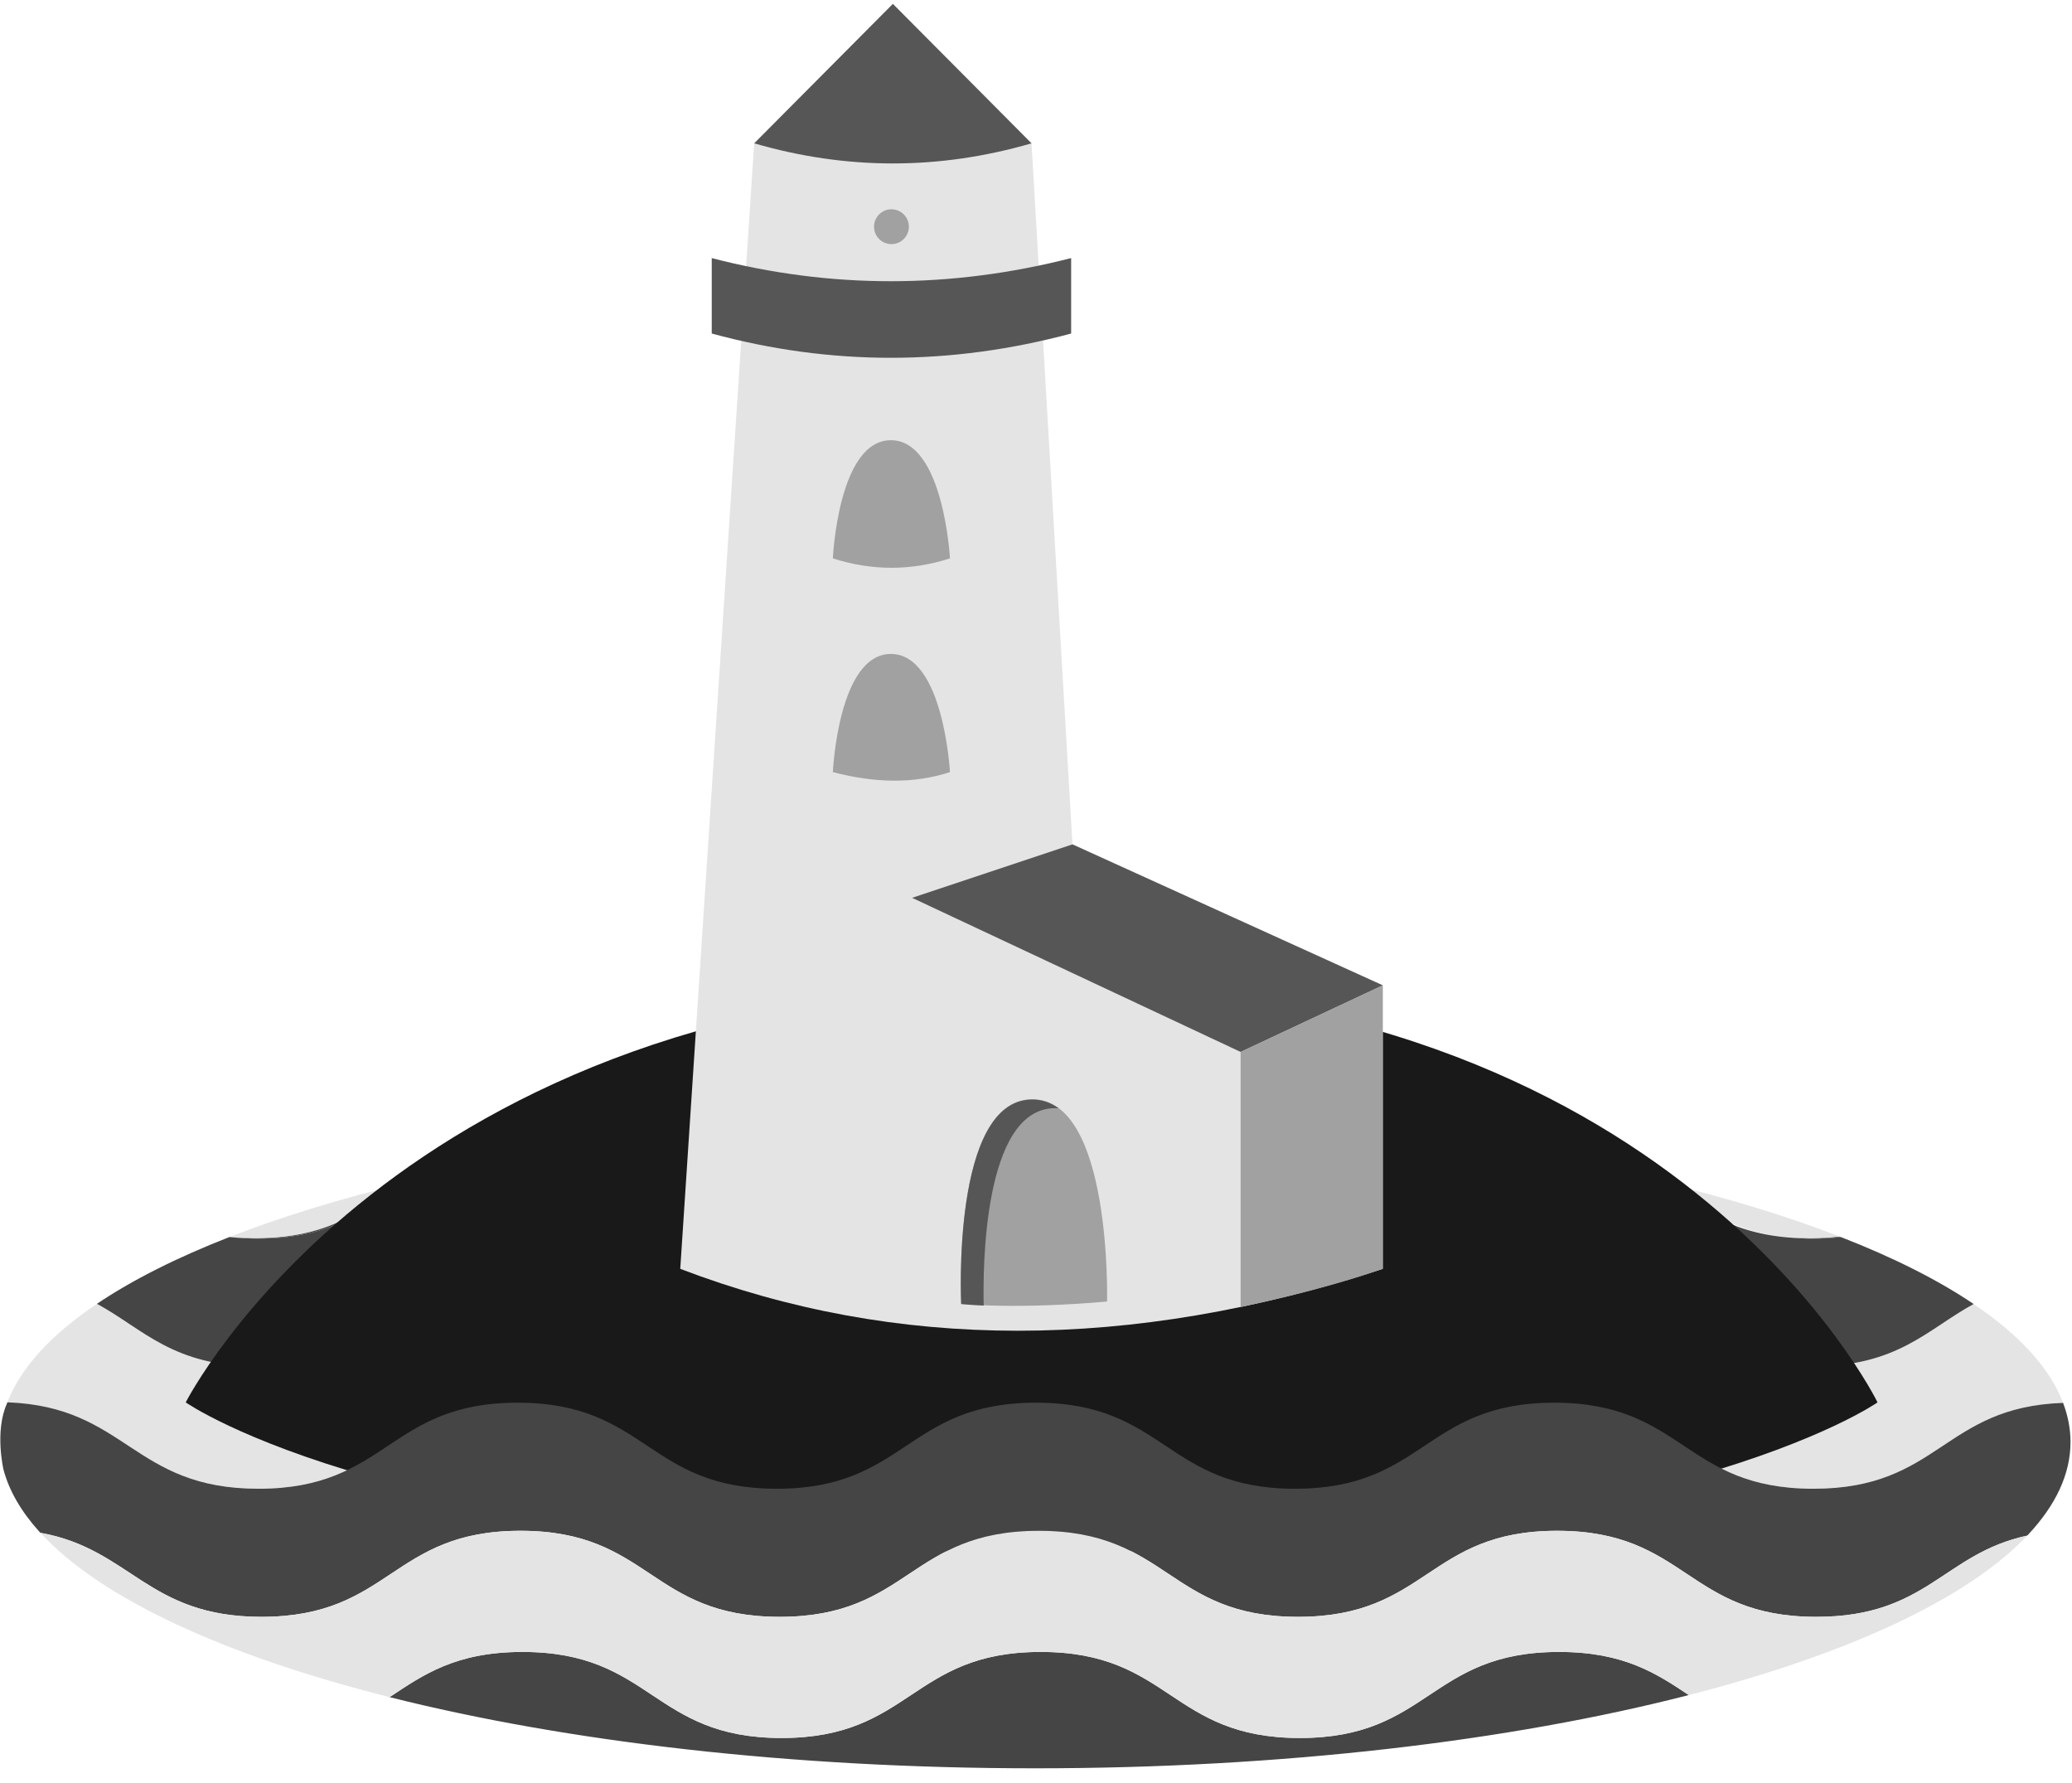 <svg width="129" height="111" viewBox="0 0 129 111" fill="none" xmlns="http://www.w3.org/2000/svg">
<path d="M94.885 71.853C97.826 72.35 100.629 72.917 103.275 73.548C101.908 72.723 100.356 72.019 98.074 71.802C97.651 71.766 97.204 71.747 96.728 71.747C96.058 71.747 95.45 71.786 94.885 71.853Z" fill="#454545"/>
<path d="M25.402 73.598C28.11 72.948 30.984 72.364 34.003 71.853C33.85 71.833 33.695 71.816 33.533 71.8C33.111 71.764 32.663 71.744 32.188 71.744C28.996 71.747 27.07 72.587 25.402 73.598Z" fill="#454545"/>
<path d="M32.191 71.747C32.666 71.747 33.114 71.766 33.536 71.802C33.061 71.758 32.555 71.73 32.01 71.73C28.713 71.73 26.764 72.625 25.06 73.685C25.174 73.657 25.291 73.629 25.405 73.601C27.07 72.587 28.997 71.747 32.191 71.747Z" fill="#454545"/>
<path d="M96.726 73.323C97.201 73.323 97.649 73.343 98.071 73.379C97.596 73.334 97.09 73.306 96.545 73.306C95.897 73.306 95.305 73.345 94.752 73.409C94.796 73.418 94.841 73.423 94.885 73.431C95.45 73.362 96.059 73.323 96.726 73.323Z" fill="#454545"/>
<path d="M112.68 77.085C113.353 77.085 113.964 77.046 114.534 76.976C111.304 75.719 107.607 74.591 103.528 73.607C105.78 74.98 107.559 76.668 111.335 77.029C111.757 77.065 112.205 77.085 112.68 77.085Z" fill="#E4E4E4"/>
<path d="M48.142 77.084C56.21 77.084 56.21 71.727 64.278 71.727C64.822 71.727 65.328 71.752 65.804 71.8C72.067 72.32 72.907 76.439 79.067 77.029C79.49 77.065 79.937 77.084 80.413 77.084C87.83 77.084 88.433 72.559 94.755 71.83C85.72 70.31 75.406 69.448 64.45 69.448C53.444 69.448 43.086 70.318 34.02 71.85C39.847 72.536 40.803 76.456 46.8 77.029C47.219 77.065 47.667 77.084 48.142 77.084Z" fill="#E4E4E4"/>
<path d="M15.875 77.085C20.645 77.085 22.594 75.214 25.057 73.682C21.07 74.652 17.456 75.77 14.29 77.004C14.371 77.012 14.448 77.023 14.532 77.032C14.954 77.065 15.399 77.085 15.875 77.085Z" fill="#E4E4E4"/>
<path d="M32.227 87.318C40.294 87.318 40.294 92.675 48.362 92.675C56.429 92.675 56.429 87.318 64.497 87.318C72.564 87.318 72.564 92.675 80.632 92.675C88.7 92.675 88.7 87.318 96.767 87.318C104.835 87.318 104.835 92.675 112.902 92.675C120.767 92.675 120.967 87.587 128.448 87.332C127.622 85.155 125.707 83.084 122.874 81.174C119.974 82.759 118.151 85.06 112.863 85.06C104.796 85.06 104.796 79.703 96.728 79.703C88.66 79.703 88.66 85.06 80.593 85.06C72.525 85.06 72.525 79.703 64.458 79.703C56.39 79.703 56.39 85.06 48.323 85.06C40.255 85.06 40.255 79.703 32.188 79.703C24.12 79.703 24.12 85.06 16.052 85.06C10.757 85.06 8.938 82.753 6.031 81.166C3.209 83.067 1.291 85.127 0.459 87.293C7.907 87.565 8.241 92.675 16.091 92.675C24.162 92.675 24.162 87.318 32.227 87.318Z" fill="#E4E4E4"/>
<path d="M32.19 79.703C40.258 79.703 40.258 85.06 48.325 85.06C56.393 85.06 56.393 79.703 64.461 79.703C72.528 79.703 72.528 85.06 80.596 85.06C88.663 85.06 88.663 79.703 96.731 79.703C104.798 79.703 104.798 85.06 112.866 85.06C118.154 85.06 119.977 82.761 122.877 81.174C120.656 79.675 117.873 78.277 114.612 77.007C114.073 77.068 113.497 77.104 112.866 77.104C112.321 77.104 111.815 77.079 111.34 77.032C107.398 76.704 105.602 74.952 103.278 73.548C100.634 72.917 97.829 72.35 94.888 71.853C88.611 72.598 87.993 77.101 80.596 77.101C80.051 77.101 79.545 77.076 79.07 77.029C72.806 76.509 71.967 72.389 65.806 71.8C65.384 71.764 64.936 71.744 64.461 71.744C56.393 71.744 56.393 77.101 48.325 77.101C47.781 77.101 47.275 77.076 46.799 77.029C40.7 76.523 39.744 72.6 34.006 71.853C30.987 72.364 28.112 72.948 25.404 73.598C22.861 75.147 20.931 77.101 16.058 77.101C15.513 77.101 15.01 77.076 14.535 77.029C14.451 77.021 14.368 77.012 14.287 77.004C11.035 78.274 8.255 79.667 6.036 81.163C8.944 82.747 10.762 85.058 16.058 85.058C24.123 85.058 24.123 79.703 32.19 79.703Z" fill="#454545"/>
<path d="M111.334 77.032C111.81 77.076 112.316 77.104 112.861 77.104C113.492 77.104 114.067 77.068 114.607 77.007C114.582 76.998 114.559 76.987 114.534 76.979C113.964 77.048 113.353 77.087 112.68 77.087C112.205 77.084 111.757 77.065 111.334 77.032Z" fill="#454545"/>
<path d="M79.064 77.032C79.539 77.076 80.045 77.104 80.59 77.104C87.99 77.104 88.608 72.6 94.882 71.855C94.838 71.847 94.793 71.841 94.749 71.833C88.427 72.561 87.826 77.087 80.407 77.087C79.934 77.084 79.489 77.065 79.064 77.032Z" fill="#454545"/>
<path d="M14.532 77.032C15.008 77.076 15.514 77.104 16.056 77.104C20.929 77.104 22.861 75.15 25.402 73.601C25.288 73.629 25.171 73.657 25.057 73.685C22.594 75.214 20.645 77.085 15.875 77.085C15.4 77.085 14.955 77.065 14.532 77.032Z" fill="#454545"/>
<path d="M48.142 77.084C47.667 77.084 47.219 77.065 46.797 77.029C47.272 77.073 47.778 77.101 48.323 77.101C56.391 77.101 56.391 71.744 64.458 71.744C64.934 71.744 65.381 71.763 65.804 71.8C65.328 71.755 64.822 71.727 64.278 71.727C56.21 71.73 56.21 77.084 48.142 77.084Z" fill="#454545"/>
<path d="M105.143 105.518C105.135 105.521 105.127 105.521 105.118 105.524C94.023 108.371 79.868 110.077 64.447 110.077C49.254 110.077 35.293 108.421 24.276 105.652C24.27 105.649 24.262 105.649 24.256 105.646C26.344 104.264 28.36 102.833 32.53 102.833C40.594 102.833 40.594 108.19 48.662 108.19C56.73 108.19 56.73 102.833 64.797 102.833C72.862 102.833 72.862 108.19 80.929 108.19C88.997 108.19 88.997 102.833 97.065 102.833C101.104 102.833 103.122 104.176 105.143 105.518Z" fill="#454545"/>
<path d="M11.563 87.298C11.563 87.298 24.634 61.522 64.414 61.336C104.193 61.152 116.892 87.298 116.892 87.298C116.892 87.298 103.631 96.636 64.227 96.636C24.824 96.636 11.563 87.298 11.563 87.298Z" fill="#191919"/>
<path d="M42.352 78.986L46.955 8.922H64.222L66.771 52.562L86.089 61.336V78.986C70.371 84.123 55.793 84.123 42.352 78.986Z" fill="#E4E4E4"/>
<path d="M86.089 61.336L77.24 65.483L56.788 55.89L66.771 52.562L86.089 61.336Z" fill="#565656"/>
<path d="M77.24 65.483V81.36C80.454 80.676 83.454 79.906 86.089 78.986V61.336L77.24 65.483Z" fill="#A1A1A1"/>
<path d="M51.853 48.064C51.853 48.064 52.182 40.708 55.465 40.708C58.748 40.708 59.143 48.064 59.143 48.064C56.852 48.812 54.406 48.734 51.853 48.064Z" fill="#A1A1A1"/>
<path d="M51.853 34.759C51.853 34.759 52.182 27.403 55.465 27.403C58.748 27.403 59.143 34.759 59.143 34.759C56.716 35.54 54.283 35.54 51.853 34.759Z" fill="#A1A1A1"/>
<path d="M66.688 20.762C59.204 22.769 51.745 22.783 44.312 20.762V16.066C51.742 17.993 59.201 17.979 66.688 16.066V20.762Z" fill="#565656"/>
<path d="M46.955 8.922C52.71 10.592 58.467 10.592 64.222 8.922L55.59 0.24L46.955 8.922Z" fill="#565656"/>
<path d="M59.843 81.16C59.843 81.16 59.22 68.505 64.227 68.428C69.234 68.35 68.925 81.018 68.925 81.018C68.925 81.018 63.796 81.521 59.843 81.16Z" fill="#A1A1A1"/>
<path d="M65.645 68.984C65.731 68.984 65.817 68.986 65.901 68.992C65.422 68.636 64.869 68.439 64.227 68.447C59.22 68.525 59.843 81.179 59.843 81.179C60.299 81.221 60.769 81.252 61.244 81.271C61.191 79.031 61.2 69.053 65.645 68.984Z" fill="#565656"/>
<path d="M55.501 15.196C56.099 15.196 56.585 14.711 56.585 14.112C56.585 13.513 56.099 13.028 55.501 13.028C54.902 13.028 54.416 13.513 54.416 14.112C54.416 14.711 54.902 15.196 55.501 15.196Z" fill="#A1A1A1"/>
<path d="M128.907 89.764C128.907 91.76 127.99 93.687 126.291 95.508C126.263 95.535 126.238 95.563 126.213 95.591C120.987 96.714 119.997 100.648 113.08 100.648C105.013 100.648 105.013 95.291 96.945 95.291C88.878 95.291 88.878 100.648 80.81 100.648C72.743 100.648 72.743 95.291 64.678 95.291C56.61 95.291 56.61 100.648 48.543 100.648C40.475 100.648 40.475 95.291 32.407 95.291C24.343 95.291 24.343 100.648 16.275 100.648C9.175 100.648 8.155 96.428 2.514 95.416C2.498 95.394 2.475 95.374 2.456 95.355C1.327 94.106 0.568 92.808 0.215 91.474C0.215 91.474 -0.344 89.083 0.435 87.365C0.446 87.343 0.451 87.318 0.46 87.293C7.907 87.565 8.244 92.675 16.095 92.675C24.162 92.675 24.162 87.318 32.227 87.318C40.294 87.318 40.294 92.675 48.362 92.675C56.429 92.675 56.429 87.318 64.497 87.318C72.562 87.318 72.562 92.675 80.629 92.675C88.697 92.675 88.697 87.318 96.764 87.318C104.832 87.318 104.832 92.675 112.9 92.675C120.764 92.675 120.964 87.585 128.445 87.329C128.451 87.343 128.454 87.354 128.459 87.368C128.751 88.152 128.907 88.952 128.907 89.764Z" fill="#454545"/>
<path d="M48.662 108.19C56.73 108.19 56.73 102.833 64.797 102.833C72.865 102.833 72.865 108.19 80.932 108.19C89 108.19 89 102.833 97.067 102.833C101.107 102.833 103.125 104.176 105.146 105.518C115.026 102.98 122.471 99.539 126.216 95.591C120.992 96.714 120 100.648 113.083 100.648C105.016 100.648 105.016 95.291 96.948 95.291C88.88 95.291 88.88 100.648 80.813 100.648C72.745 100.648 72.745 95.291 64.678 95.291C56.61 95.291 56.61 100.648 48.543 100.648C40.475 100.648 40.475 95.291 32.407 95.291C24.34 95.291 24.34 100.648 16.272 100.648C9.172 100.648 8.152 96.428 2.514 95.416C6.264 99.502 13.976 103.061 24.256 105.646C26.344 104.265 28.357 102.833 32.527 102.833C40.595 102.833 40.595 108.19 48.662 108.19Z" fill="#E4E4E4"/>
</svg>
